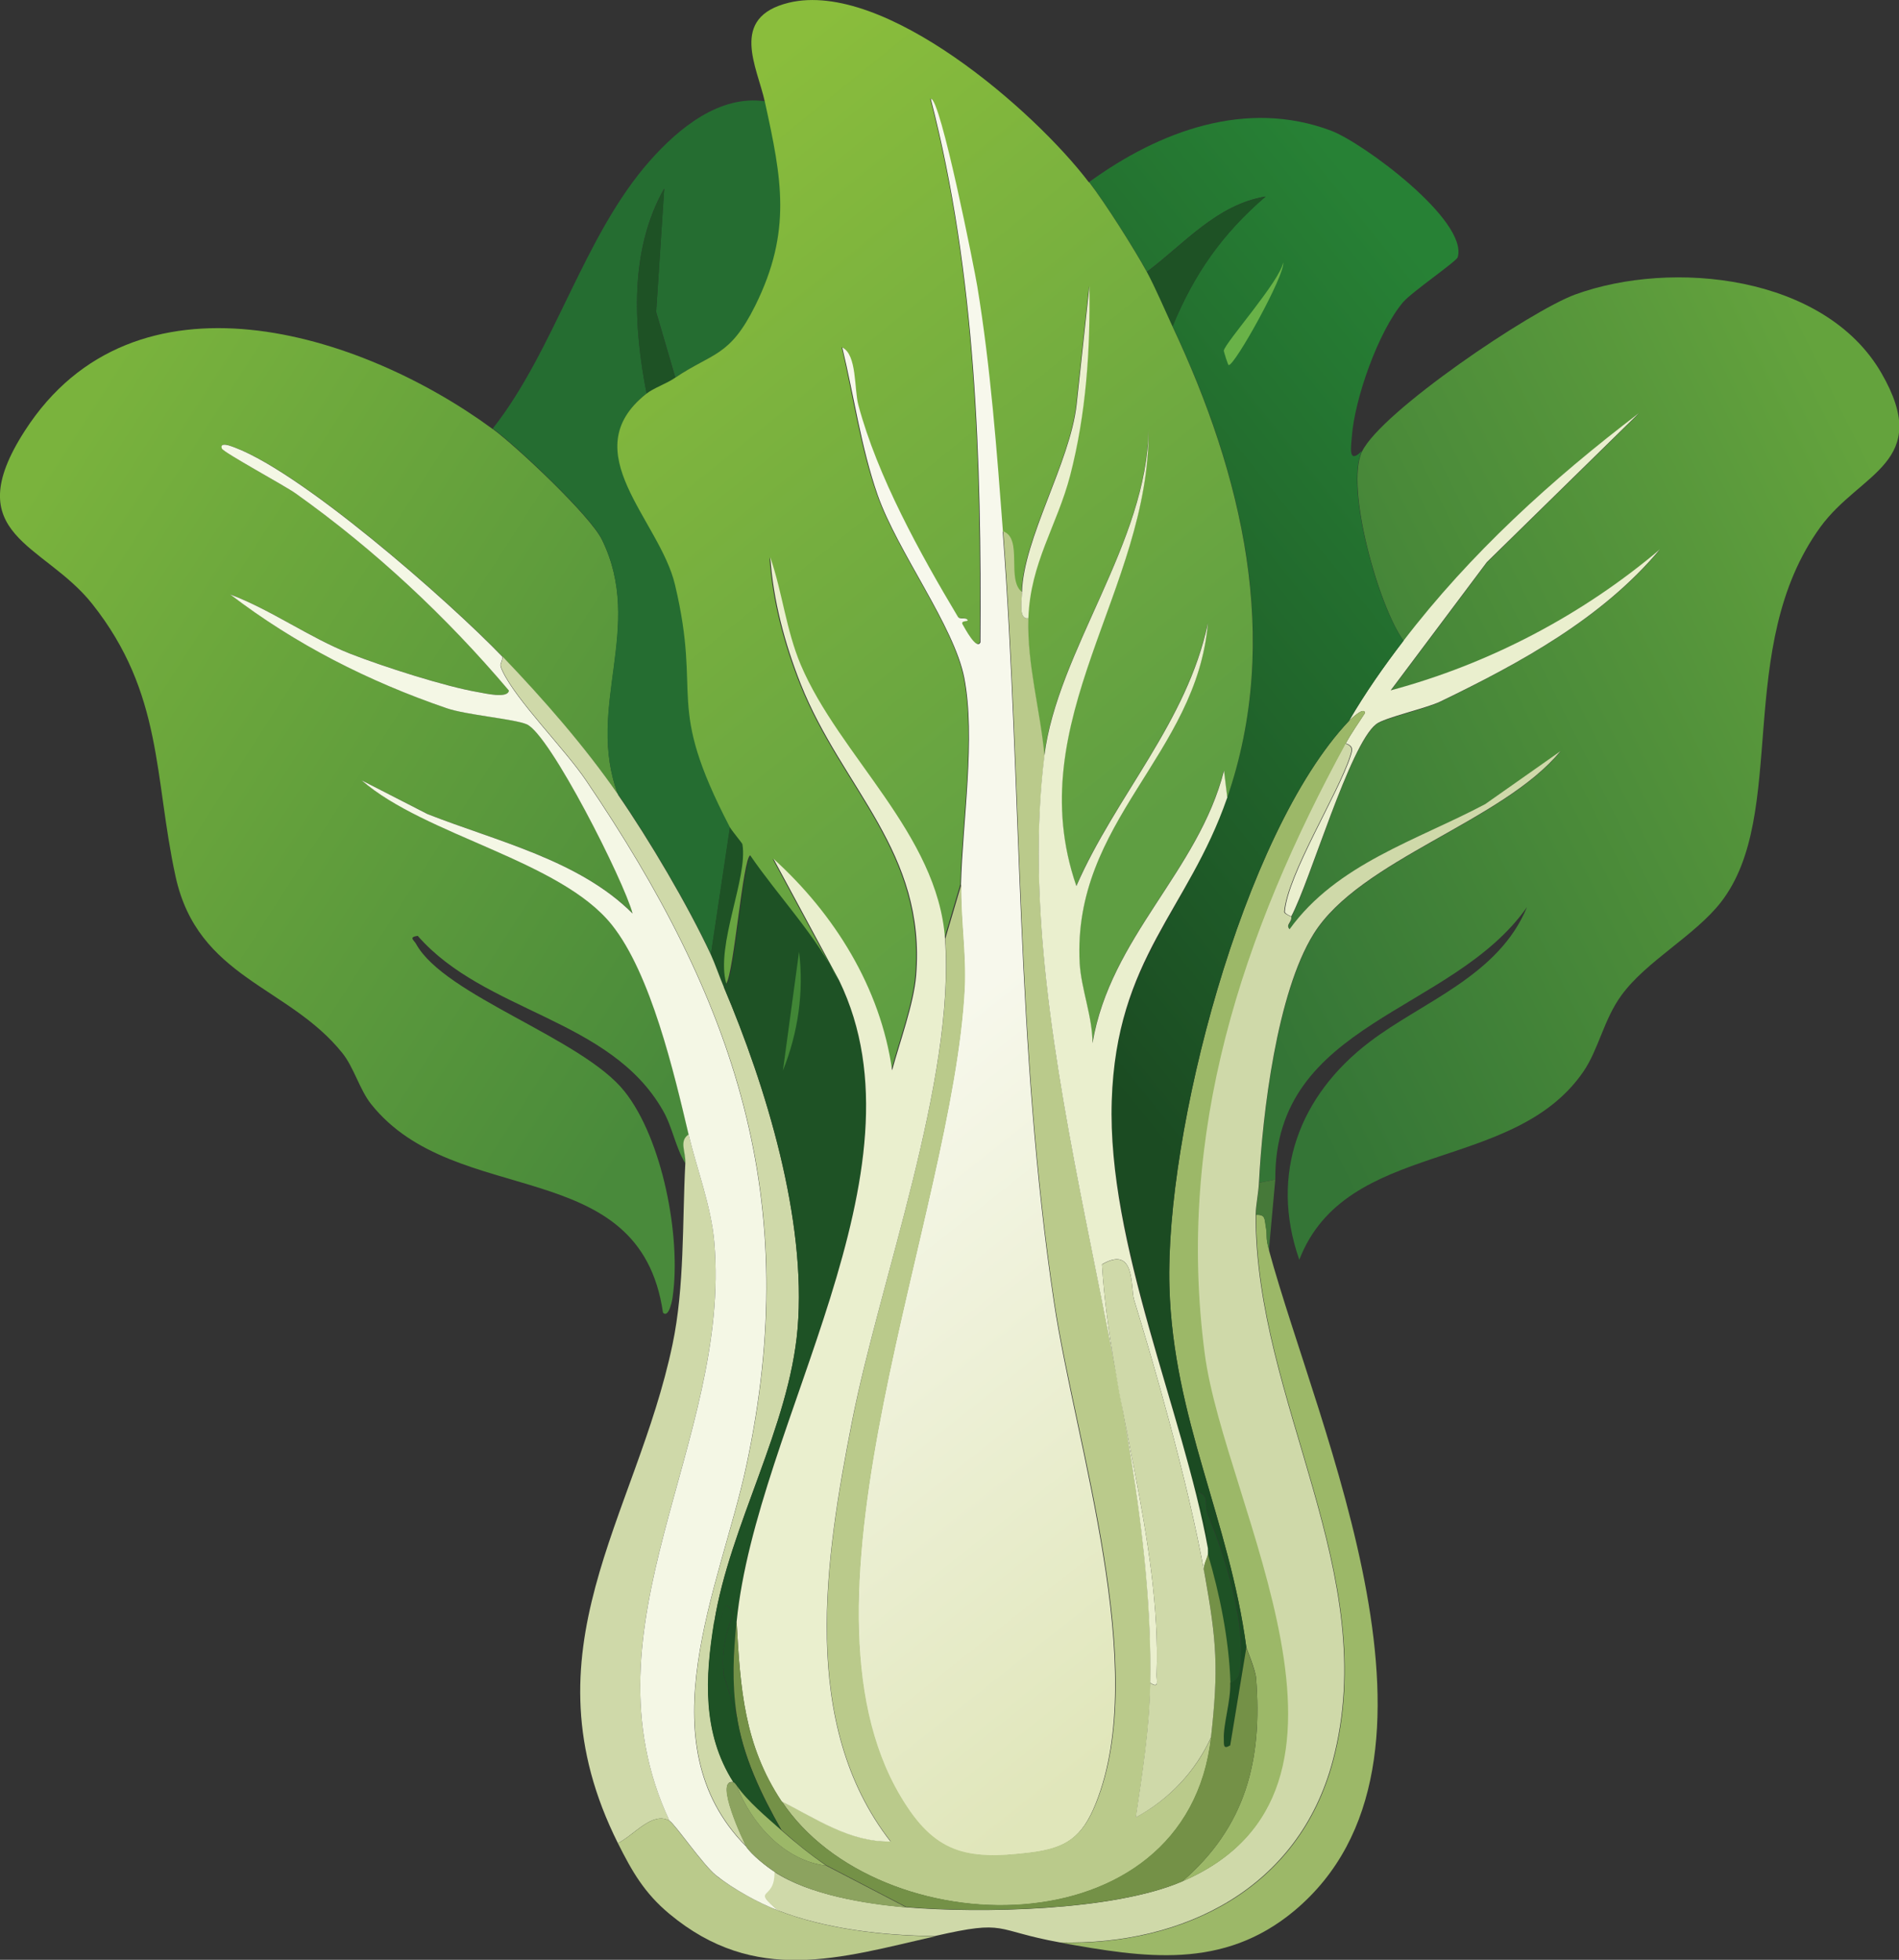 <?xml version="1.0" encoding="UTF-8"?>
<svg id="_레이어_2" data-name="레이어 2" xmlns="http://www.w3.org/2000/svg" width="91.83" height="94.76" xmlns:xlink="http://www.w3.org/1999/xlink" viewBox="0 0 91.83 94.76"><rect x="0" y="0" width="91.83" height="94.76" fill="#333333" stroke="none"/>
  <defs>
    <style>
      .cls-1 {
        fill: #256d31;
      }

      .cls-2 {
        fill: #8ca35f;
      }

      .cls-3 {
        fill: #cfd9a9;
      }

      .cls-4 {
        fill: #418636;
      }

      .cls-5 {
        fill: #749147;
      }

      .cls-6 {
        fill: url(#_무제_그라디언트_146);
      }

      .cls-7 {
        fill: url(#_무제_그라디언트_150);
      }

      .cls-8 {
        fill: #69b248;
      }

      .cls-9 {
        fill: url(#_무제_그라디언트_144);
      }

      .cls-10 {
        fill: #9cb868;
      }

      .cls-11 {
        fill: url(#_무제_그라디언트_147);
      }

      .cls-12 {
        fill: url(#_무제_그라디언트_148);
      }

      .cls-13 {
        fill: #467939;
      }

      .cls-14 {
        fill: #1e5225;
      }

      .cls-15 {
        fill: #baca8b;
      }

      .cls-16 {
        fill: #f4f7e5;
      }

      .cls-17 {
        fill: #eaefce;
      }
    </style>
    <linearGradient id="_무제_그라디언트_146" data-name="무제 그라디언트 146" x1=".81" y1="24.65" x2="35.9" y2="47.19" gradientUnits="userSpaceOnUse">
      <stop offset="0" stop-color="#7ab33d"/>
      <stop offset="1" stop-color="#498a3b"/>
    </linearGradient>
    <linearGradient id="_무제_그라디언트_147" data-name="무제 그라디언트 147" x1="92.6" y1="26.13" x2="58" y2="43.23" gradientUnits="userSpaceOnUse">
      <stop offset="0" stop-color="#64a33d"/>
      <stop offset="1" stop-color="#347536"/>
    </linearGradient>
    <linearGradient id="_무제_그라디언트_148" data-name="무제 그라디언트 148" x1="80.36" y1="26.95" x2="51.8" y2="50.07" gradientUnits="userSpaceOnUse">
      <stop offset="0" stop-color="#278135"/>
      <stop offset="1" stop-color="#1b4b22"/>
    </linearGradient>
    <linearGradient id="_무제_그라디언트_144" data-name="무제 그라디언트 144" x1="28.88" y1="9.63" x2="54.25" y2="40.95" gradientUnits="userSpaceOnUse">
      <stop offset="0" stop-color="#8abd3c"/>
      <stop offset="1" stop-color="#5f9e42"/>
    </linearGradient>
    <linearGradient id="_무제_그라디언트_150" data-name="무제 그라디언트 150" x1="46.44" y1="48.63" x2="66.95" y2="74.51" gradientUnits="userSpaceOnUse">
      <stop offset="0" stop-color="#f7f8ec"/>
      <stop offset="1" stop-color="#e0e6ba"/>
    </linearGradient>
  </defs>
  <g id="_레이어_1-2" data-name="레이어 1">
    <g id="_생성형_개체" data-name="생성형 개체">
      <g>
        <path class="cls-6" d="M23.84,20.75c1.14.84,4.7,4.18,5.27,5.35,2.09,4.26-.82,8.09.78,12.33-1.62-2.34-3.62-4.61-5.58-6.67-2.51-2.62-10-9.24-13.26-10.23-.15-.05-.4-.07-.31.16.08.19,3.06,1.81,3.57,2.17,3.81,2.71,7.29,5.96,10.31,9.53-.06.41-1.23.12-1.47.08-1.61-.27-4.64-1.25-6.2-1.86-2-.79-3.81-2.11-5.81-2.87,3.16,2.42,6.71,4.21,10.46,5.5.95.33,3.26.51,3.88.78,1.11.48,4.71,7.58,5.12,9.15-2.59-2.59-6.57-3.49-9.92-4.81l-3.18-1.63c3.06,2.67,9.6,3.86,12.09,6.98,1.9,2.37,3.02,7.2,3.72,10.15-.47.33-.13.83-.16,1.4-.48-.75-.62-1.74-1.09-2.56-2.55-4.48-8.61-4.73-11.86-8.45-.46.06-.18.21-.08.39,1.38,2.51,8.04,4.56,10.08,7.13,1.84,2.31,2.74,7.04,2.33,9.92,0,.06-.17,1.08-.47.78-1.12-7.74-10.03-4.96-14.11-10.08-.55-.68-.84-1.79-1.4-2.48-2.61-3.25-6.98-3.6-8.06-8.53-1.05-4.81-.59-8.84-4.03-13.18-2.34-2.95-6.53-3.29-3.26-8.37,5.29-8.22,16.24-4.78,22.63-.08Z"/>
        <path class="cls-11" d="M61.67,57.03l-.78.16c.16-3.35.87-9.18,2.64-12.02,2.24-3.6,9.13-5.43,11.94-8.84l-3.64,2.56c-3.29,1.74-7.18,2.89-9.46,6.05-.21-.23.13-.33.08-.62.91-1.69,2.81-8.31,4.11-9.3.39-.3,2.42-.75,3.1-1.09,3.87-1.88,7.82-4.03,10.62-7.36-3.76,3.18-8.25,5.54-13.02,6.82l4.65-6.2,7.36-7.21c-4.21,3.2-8.18,6.8-11.39,11.01-1.21-1.65-2.83-7.43-2.02-9.15.92-1.93,8.17-6.82,10.31-7.6,4.7-1.71,12.08-.93,14.81,3.8,2.5,4.33-1.02,4.79-2.95,7.44-4.22,5.81-1.51,13.89-4.81,18.14-1.26,1.62-3.61,2.85-4.81,4.5-.86,1.17-1.1,2.62-1.86,3.72-3.42,4.93-11.45,3.22-13.72,9.07-1.45-4.14,0-7.95,3.41-10.54,2.55-1.94,6.23-3.18,7.6-6.51-3.62,5.16-12.23,5.51-12.17,13.18Z"/>
        <path class="cls-1" d="M37.01,4.93c.81,3.69,1.32,6.24-.47,9.84-1.24,2.49-2.04,2.25-3.88,3.49l-.93-3.18.39-5.97c-1.69,2.98-1.49,6.65-.85,9.92-3.52,2.8.66,6.09,1.4,9.22,1.32,5.6-.53,5.63,2.64,11.7l-.93,6.2c-1.13-2.42-2.98-5.55-4.5-7.75-1.59-4.24,1.31-8.07-.78-12.33-.57-1.17-4.13-4.51-5.27-5.35,3.02-3.84,4.38-9.31,7.6-12.95,1.39-1.57,3.37-3.2,5.58-2.87Z"/>
        <path class="cls-3" d="M32.36,88.03c-.82-.46-1.72.72-2.48,1.09-4.66-9.32.88-15.71,2.64-24.11.59-2.81.47-5.9.62-8.76.03-.57-.32-1.07.16-1.4.4,1.69,1.09,3.45,1.24,5.19.84,9.63-6.58,18.58-2.17,27.98Z"/>
        <path class="cls-10" d="M61.36,60.44c2.37,8.71,9.81,24.75,1.24,31.94-3.46,2.89-7.26,2.28-11.32,1.55,6.02.14,11.54-2.64,13.18-8.76,2.43-9.06-3.75-17.38-3.72-26.43.47-.03.41.22.47.54.1.55-.03.49.16,1.16Z"/>
        <path class="cls-15" d="M32.36,88.03c.25.14,1.6,2.11,2.25,2.64.79.64,2.08,1.34,3.02,1.71,2.33.9,5.12,1.22,7.6,1.24-4.6,1.05-8.71,2.38-12.87-1.09-1.2-1-1.8-2.05-2.48-3.41.77-.37,1.66-1.55,2.48-1.09Z"/>
        <path class="cls-13" d="M61.67,57.03l-.31,3.41c-.18-.68-.06-.61-.16-1.16-.06-.32,0-.57-.47-.54,0-.49.13-1,.16-1.55l.78-.16Z"/>
        <path class="cls-14" d="M32.67,18.27c-.43.29-1.02.47-1.4.78-.64-3.28-.84-6.94.85-9.92l-.39,5.97.93,3.18Z"/>
        <path class="cls-14" d="M35.31,39.97c.11.21.61.8.62.85.28,1.61-1.3,4.89-.78,6.74-.02.03.02.18-.16.16-.2-.47-.43-1.14-.62-1.55l.93-6.2Z"/>
        <path class="cls-16" d="M24.3,31.76c-.05.41-.2.27,0,.7.68,1.43,3,3.75,4.03,5.27,7.22,10.64,10.53,20.3,7.75,33.18-1.25,5.8-4.97,13.36,0,18.37.26.4.99.98,1.4,1.24.03,1.43-1.16.73.16,1.86-.95-.36-2.23-1.07-3.02-1.71-.65-.53-1.99-2.49-2.25-2.64-4.41-9.41,3.01-18.35,2.17-27.98-.15-1.74-.84-3.51-1.24-5.19-.7-2.96-1.82-7.78-3.72-10.15-2.49-3.11-9.03-4.31-12.09-6.98l3.18,1.63c3.35,1.32,7.33,2.22,9.92,4.81-.41-1.56-4-8.67-5.12-9.15-.61-.26-2.93-.45-3.88-.78-3.76-1.29-7.3-3.08-10.46-5.5,2.01.76,3.81,2.08,5.81,2.87,1.56.61,4.59,1.59,6.2,1.86.25.04,1.42.33,1.47-.08-3.02-3.57-6.5-6.82-10.31-9.53-.5-.36-3.49-1.98-3.57-2.17-.09-.23.16-.2.31-.16,3.25.99,10.75,7.61,13.26,10.23Z"/>
        <path class="cls-3" d="M29.88,38.42c1.52,2.2,3.37,5.33,4.5,7.75.19.41.42,1.08.62,1.55,2.04,4.82,4.01,11.25,3.57,16.51-.4,4.75-3.28,9.53-4.03,14.19-.44,2.69-.58,5.38.93,7.75-.97-.2.53,2.96.62,3.1-4.97-5.02-1.25-12.58,0-18.37,2.78-12.87-.53-22.53-7.75-33.18-1.03-1.52-3.35-3.84-4.03-5.27-.2-.42-.05-.28,0-.7,1.97,2.06,3.96,4.33,5.58,6.67Z"/>
        <path class="cls-3" d="M62.44,44.31c.05.29-.29.39-.08.62,2.28-3.16,6.16-4.3,9.46-6.05l3.64-2.56c-2.81,3.41-9.7,5.24-11.94,8.84-1.77,2.84-2.47,8.67-2.64,12.02-.03.55-.15,1.06-.16,1.55-.03,9.06,6.15,17.38,3.72,26.43-1.64,6.12-7.16,8.9-13.18,8.76-3.26-.59-2.51-1.12-6.05-.31-2.48-.02-5.27-.34-7.6-1.24-1.32-1.13-.12-.43-.16-1.86,1.68,1.1,4.37,1.54,6.36,1.71,3.6.3,10.02.18,13.33-1.24,10.28-4.39,2.05-18.21,1.09-25.5-1.41-10.69,1.81-20.35,6.82-29.53.37.13.34.29.23.62-.59,1.83-3.04,5.72-3.18,7.52,0,.1.31.21.31.23Z"/>
        <path class="cls-17" d="M62.44,44.31s-.32-.13-.31-.23c.14-1.8,2.59-5.69,3.18-7.52.11-.33.13-.49-.23-.62.27-.5.62-.99.93-1.47-.05-.34-.75.36-.78.39.78-1.34,1.69-2.65,2.64-3.88,3.22-4.21,7.18-7.81,11.39-11.01l-7.36,7.21-4.65,6.2c4.77-1.28,9.26-3.64,13.02-6.82-2.8,3.34-6.75,5.49-10.62,7.36-.68.33-2.71.78-3.1,1.09-1.29.99-3.2,7.61-4.11,9.3Z"/>
        <path class="cls-10" d="M65.08,35.94c-5.01,9.19-8.23,18.85-6.82,29.53.96,7.29,9.2,21.11-1.09,25.5,3.06-2.64,3.89-5.85,3.57-9.84-.03-.39-.45-1.4-.47-1.47-.82-6.18-3.54-11.07-3.72-17.44-.21-7.38,3.52-21.9,8.68-27.36.03-.03.73-.73.78-.39-.31.49-.66.97-.93,1.47Z"/>
        <g>
          <path class="cls-12" d="M65.85,21.83c-.82,1.71.81,7.5,2.02,9.15-.94,1.23-1.86,2.53-2.64,3.88-5.16,5.46-8.9,19.99-8.68,27.36.18,6.38,2.9,11.26,3.72,17.44l-.78,4.73c-.36.22-.3-.05-.31-.31-.03-.72.34-1.83.31-2.71.24-.09.42-.28.47-.54.34-2.22-.7-5.58-1.55-7.6-.19-.45.1-.93-.47-1.09.18.91.47,1.77.47,2.71-1.22-6.65-4.86-14.9-4.65-21.63s3.69-9.2,5.58-14.65c2.67-7.7.72-15.67-2.64-22.79,1.05-2.55,2.41-4.49,4.5-6.28-2.36.39-3.94,2.29-5.74,3.64-.64-1.16-2-3.29-2.79-4.34,3.39-2.46,7.59-4.03,11.7-2.48,1.54.58,6.64,4.35,6.12,6.12-.06.2-2.21,1.67-2.64,2.17-1.2,1.41-2.35,4.69-2.48,6.51-.04.52-.18,1.34.47.7Z"/>
          <path class="cls-14" d="M56.7,15.79c-.38-.81-.83-1.88-1.24-2.64,1.8-1.35,3.37-3.26,5.74-3.64-2.08,1.79-3.45,3.73-4.5,6.28Z"/>
          <path class="cls-14" d="M59.49,81.37c-.07-2.06-.5-4.24-1.09-6.2.01-.1,0-.21,0-.31,0-.94-.28-1.81-.47-2.71.57.16.28.63.47,1.09.85,2.02,1.89,5.38,1.55,7.6-.04.26-.23.45-.47.54Z"/>
          <path class="cls-8" d="M62.05,12.69c.12.56-2.38,5.07-2.64,4.96-.03-.01-.24-.66-.23-.7.07-.39,2.73-3.38,2.87-4.26Z"/>
        </g>
        <g>
          <path class="cls-14" d="M40.58,47.41c4.49,9.25-4.01,21.36-4.96,31.01-.16,1.59-.23,2.91,0,4.5l-.62-1.94c-.11-1.08.06-1.96.47-2.95-.67-1.18-.32.61-.93.39.76-4.65,3.63-9.44,4.03-14.19.44-5.27-1.52-11.69-3.57-16.51.18.03.13-.12.16-.16.37-.56.81-6.1,1.16-6.2,1.34,1.95,3.23,3.91,4.26,6.05Z"/>
          <path class="cls-4" d="M38.64,46.02c.24,1.93-.05,3.93-.78,5.74l.78-5.74Z"/>
        </g>
        <g>
          <path class="cls-9" d="M52.67,8.81c.8,1.05,2.15,3.18,2.79,4.34.41.76.86,1.82,1.24,2.64,3.35,7.12,5.3,15.09,2.64,22.79l-.16-1.32c-1.24,4.88-5.48,8.02-6.36,13.18,0-1.29-.55-2.61-.62-3.88-.36-6.86,5.67-10.05,6.2-16.43-1,4.78-4.45,8.34-6.36,12.71-2.78-8.01,3.57-14.32,3.49-22.09-.05,5.48-4.41,10.72-5.04,15.81-.2-2.2-.84-4.44-.78-6.67.08-2.66,1.39-4.48,2.02-6.9.77-2.96.98-6.08.93-9.15l-.62,5.74c-.31,2.8-2.58,6.47-2.64,9.07-.8-.57.05-2.6-.93-2.95-.29-3.86-.6-7.98-1.24-11.86-.12-.75-1.79-9.18-2.25-9.07,2.2,8.46,2.46,17.47,2.4,26.28-.19.38-.76-.71-.85-.85-.15-.23.29-.14.23-.23-.1-.16-.37,0-.47-.16-1.83-3.06-3.88-6.79-4.81-10.23-.2-.76-.06-2.44-.78-2.79.56,2.37.9,4.83,1.71,7.13.97,2.76,3.69,6.31,4.19,8.84.57,2.88-.08,6.96-.16,10l-.78,2.64c-.36-5.06-5.1-8.84-6.98-13.26-.72-1.69-.89-3.47-1.47-5.19.14,2.09.7,4.18,1.47,6.12,2.01,5.06,6.08,8.11,5.58,14.11-.11,1.35-.8,3.23-1.16,4.57-.55-4-2.79-7.57-5.74-10.23l3.18,5.89c-1.04-2.14-2.92-4.09-4.26-6.05-.35.1-.79,5.65-1.16,6.2-.53-1.85,1.06-5.13.78-6.74,0-.05-.51-.64-.62-.85-3.16-6.08-1.31-6.11-2.64-11.7-.74-3.13-4.91-6.42-1.4-9.22.38-.3.96-.48,1.4-.78,1.84-1.24,2.64-1,3.88-3.49,1.79-3.61,1.28-6.15.47-9.84-.37-1.7-1.76-4.1,1.16-4.81,4.62-1.11,11.89,5.24,14.5,8.68Z"/>
          <path class="cls-7" d="M48.49,25.71c.93,12.46.61,24.87,2.48,37.29,1.03,6.86,4.64,17.65,2.02,24.19-.66,1.65-1.43,2.19-3.18,2.4-3.13.39-4.65.03-6.28-2.71-5.76-9.67,2.54-28.12,3.1-39.07.09-1.68-.2-3.4-.16-5.04.08-3.04.72-7.12.16-10-.5-2.52-3.22-6.08-4.19-8.84-.8-2.3-1.14-4.77-1.71-7.13.72.35.57,2.03.78,2.79.92,3.44,2.98,7.17,4.81,10.23.1.16.37,0,.47.16.06.09-.38,0-.23.23.09.15.66,1.24.85.85.06-8.8-.21-17.82-2.4-26.28.46-.11,2.13,8.32,2.25,9.07.64,3.88.95,8,1.24,11.86Z"/>
          <path class="cls-15" d="M49.42,28.65c0,.42-.17,1.33.31,1.24-.07,2.23.58,4.46.78,6.67-1.74,14.09,5.37,30.87,5.12,44.8-.04,2.21-.38,4.34-.7,6.51,1.61-.87,2.9-2.23,3.64-3.88-1.16,10.42-16.12,10.12-20.77,3.1,1.67.83,3.31,1.98,5.27,1.94-4.42-5.68-3.16-13.69-1.86-20.31,1.34-6.85,4.98-16.47,4.5-23.33l.78-2.64c-.04,1.64.24,3.36.16,5.04-.56,10.95-8.86,29.4-3.1,39.07,1.63,2.74,3.15,3.1,6.28,2.71,1.75-.22,2.52-.76,3.18-2.4,2.63-6.54-.98-17.32-2.02-24.19-1.87-12.41-1.55-24.83-2.48-37.29.98.35.13,2.38.93,2.95Z"/>
          <path class="cls-17" d="M45.7,45.4c.49,6.86-3.15,16.49-4.5,23.33-1.3,6.62-2.56,14.63,1.86,20.31-1.97.04-3.6-1.11-5.27-1.94-1.81-2.73-1.99-5.46-2.17-8.68.96-9.64,9.45-21.76,4.96-31.01l-3.18-5.89c2.95,2.67,5.18,6.24,5.74,10.23.36-1.34,1.05-3.22,1.16-4.57.5-6-3.57-9.05-5.58-14.11-.77-1.95-1.33-4.04-1.47-6.12.59,1.72.76,3.5,1.47,5.19,1.87,4.41,6.62,8.19,6.98,13.26Z"/>
          <path class="cls-17" d="M59.34,38.58c-1.89,5.45-5.36,7.72-5.58,14.65s3.44,14.98,4.65,21.63c0,.1.01.21,0,.31-.02.21-.29.58-.16.93-.82-4.57-2.5-10.3-3.41-13.26-.18-.58.09-2.66-1.55-1.71.39,6.53,2.88,13.27,2.64,19.84-.01.28.14.7-.31.39.25-13.93-6.85-30.72-5.12-44.8.63-5.09,4.99-10.34,5.04-15.81.08,7.77-6.26,14.08-3.49,22.09,1.91-4.37,5.36-7.93,6.36-12.71-.54,6.38-6.56,9.57-6.2,16.43.07,1.26.62,2.59.62,3.88.87-5.15,5.12-8.3,6.36-13.18l.16,1.32Z"/>
          <path class="cls-17" d="M49.73,29.89c-.48.09-.32-.82-.31-1.24.06-2.6,2.32-6.27,2.64-9.07l.62-5.74c.05,3.07-.16,6.18-.93,9.15-.63,2.42-1.93,4.23-2.02,6.9Z"/>
          <path class="cls-5" d="M59.49,81.37c.03.88-.34,2-.31,2.71.01.26-.05.53.31.31l.78-4.73c.01.08.43,1.08.47,1.47.32,4-.51,7.21-3.57,9.84-3.31,1.42-9.73,1.54-13.33,1.24l-3.88-2.02c-.78-.52-1.47-1.09-2.17-1.71-.98-1.72-1.88-3.59-2.17-5.58-.23-1.59-.16-2.91,0-4.5.18,3.22.36,5.95,2.17,8.68,4.66,7.02,19.61,7.32,20.77-3.1.37-3.31.28-4.61-.31-7.91-.13-.35.13-.72.16-.93.58,1.96,1.02,4.14,1.09,6.2Z"/>
          <path class="cls-3" d="M58.25,76.09c.59,3.29.68,4.59.31,7.91-.74,1.64-2.03,3.01-3.64,3.88.32-2.17.66-4.3.7-6.51.45.31.3-.1.31-.39.24-6.57-2.25-13.32-2.64-19.84,1.64-.96,1.37,1.13,1.55,1.71.91,2.95,2.59,8.69,3.41,13.26Z"/>
          <path class="cls-14" d="M35.62,82.92c.29,2,1.19,3.86,2.17,5.58-.72-.63-1.63-1.39-2.17-2.17-.11-.15-.15-.15-.16-.16-1.51-2.37-1.37-5.06-.93-7.75.61.22.26-1.57.93-.39-.4.99-.57,1.86-.47,2.95l.62,1.94Z"/>
          <path class="cls-2" d="M35.46,86.17s.05,0,.16.16c.71,1.84,2.32,3.64,4.34,3.88l3.88,2.02c-1.98-.16-4.68-.61-6.36-1.71-.4-.26-1.14-.84-1.4-1.24-.09-.14-1.59-3.3-.62-3.1Z"/>
          <path class="cls-10" d="M37.79,88.5c.7.62,1.4,1.18,2.17,1.71-2.02-.24-3.63-2.03-4.34-3.88.54.78,1.46,1.54,2.17,2.17Z"/>
        </g>
      </g>
    </g>
  </g>
</svg>